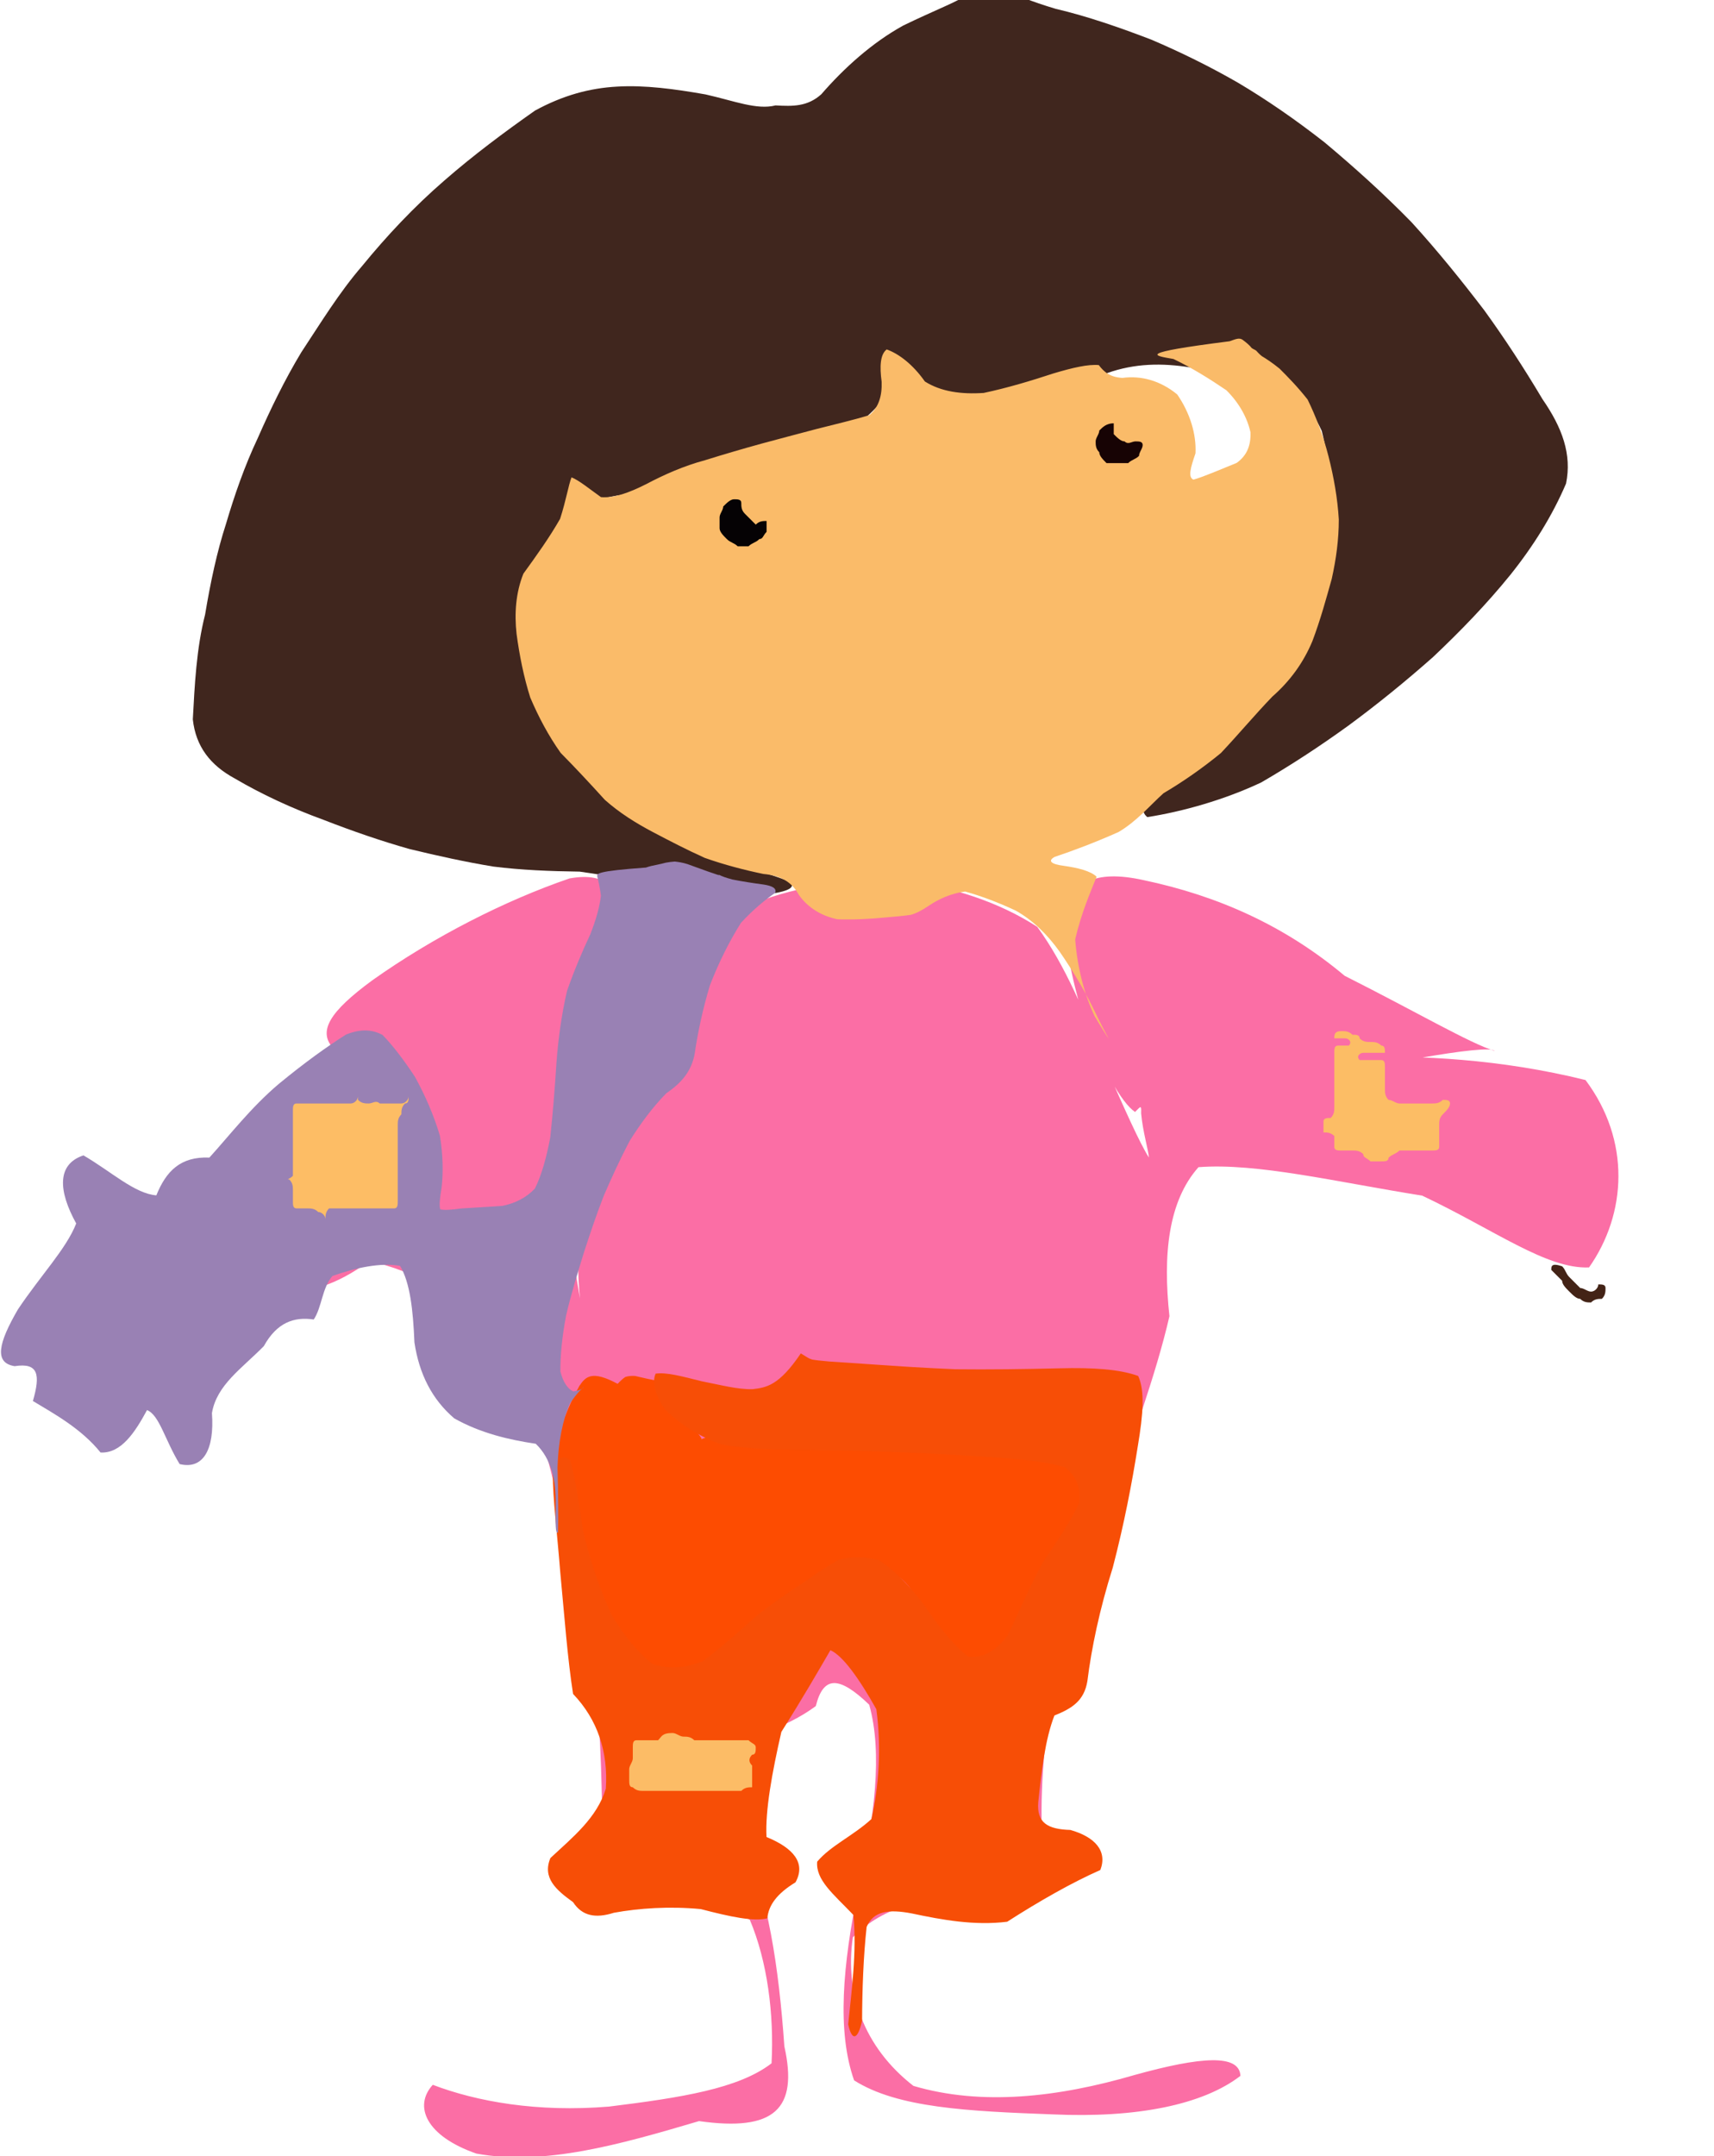 <?xml version="1.0" ?>
<svg xmlns="http://www.w3.org/2000/svg" version="1.1" width="474" height="596">
  <defs/>
  <g>
    <path d="M 266.357 -0.996 C 268.5 -1.231 270.425 -1.777 272.042 -2.488 C 273.317 -3.115 274.217 -3.543 274.69 -3.914 C 274.672 -3.989 274.567 -3.928 274.572 -3.833 C 274.872 -3.72 275.731 -3.479 277.55 -2.817 C 280.601 -1.536 285.221 0.444 291.929 2.434 C 300.798 4.511 309.869 7.689 318.362 10.946 C 326.519 14.421 334.479 18.333 342.285 22.817 C 350.262 27.538 358.3 33.089 366.292 39.343 C 374.392 46.119 382.596 53.471 390.398 61.468 C 397.695 69.472 404.321 77.716 410.5 85.806 C 416.094 93.529 421.375 101.608 426.58 110.345 C 432.044 118.247 434.732 125.598 433.085 133.648 C 429.333 142.461 424.031 150.971 417.651 158.924 C 411.167 166.923 403.907 174.426 396.311 181.599 C 388.586 188.433 380.8 194.748 372.802 200.627 C 364.877 206.349 356.987 211.504 348.805 216.256 C 338.643 221.062 327.038 224.325 317.285 225.846 C 314.297 223.472 317.035 218.036 323.509 211.262 C 331.728 204.838 340.007 197.915 347.33 190.253 C 353.434 182.166 358.309 174.126 362.023 166.338 C 364.739 158.645 366.716 150.97 367.975 143.151 C 368.23 135.107 367.511 126.986 365.526 119.105 C 362.279 112.076 357.667 106.452 351.803 102.663 C 344.975 101.118 337.385 101.154 329.305 101.579 C 321.446 100.292 313.795 100.396 306.107 103.148 C 297.804 106.517 289.272 109.491 280.698 111.189 C 272.285 111.245 264.381 109.825 257.462 107.498 C 252.003 105.226 248.126 103.71 245.775 103.587 C 244.841 105.169 244.28 108.129 242.809 112.05 C 239.028 116.398 232.801 120.78 224.516 124.939 C 214.882 128.573 204.684 131.453 194.609 133.55 C 185.29 135.067 177.256 136.126 170.74 136.956 C 165.706 137.833 161.942 139.044 159.103 140.888 C 156.817 143.68 154.807 147.643 152.823 152.966 C 150.682 159.67 148.766 167.284 147.492 175.361 C 147.245 183.581 148.434 191.728 151.024 199.56 C 155.183 206.986 160.891 214.085 167.973 220.693 C 176.374 226.804 185.819 232.169 195.683 236.359 C 205.04 239.297 212.927 241.541 218.25 243.617 C 220.222 245.151 218.289 246.259 213.231 247.038 C 206.075 247.394 197.396 246.863 187.951 245.525 C 178.423 243.811 169.14 242.164 160.287 240.912 C 152.01 240.807 144.118 240.479 136.451 239.52 C 128.86 238.274 121.158 236.589 113.201 234.655 C 105.34 232.428 97.528 229.736 89.437 226.588 C 80.913 223.483 72.547 219.648 64.928 215.171 C 58.137 211.494 54.139 206.31 53.324 198.833 C 53.836 189.385 54.3 179.36 56.713 169.889 C 58.231 160.806 60.019 152.435 62.491 144.83 C 64.83 136.915 67.608 128.863 71.298 121.06 C 74.839 112.991 78.763 104.935 83.318 97.379 C 88.576 89.449 93.708 80.951 100.184 73.472 C 106.871 65.289 114.436 57.203 122.918 49.866 C 130.959 42.854 139.544 36.479 147.95 30.567 C 155.625 26.381 163.006 24.349 170.717 23.936 C 178.293 23.485 186.563 24.588 195.13 26.103 C 203.118 27.899 209.272 30.446 214.477 29.135 C 219.242 29.398 223.29 29.504 227.129 26.054 C 233.4 18.824 241.179 11.794 249.809 7.047 C 258.106 3.008 266.618 -0.337 266.357 -0.996" stroke-width="0.0" fill="rgb(64, 38, 30)" opacity="1" stroke="rgb(75, 76, 114)" stroke-opacity="0.609" stroke-linecap="round" stroke-linejoin="round"/>
    <path d="M 316.3 243.276 C 336.866 247.606 355.358 255.877 371.862 269.709 C 391.935 279.819 406.413 288.333 413.337 290.472 C 412.425 289.47 404.3 290.368 391.933 292.541 C 379.908 293.088 373.225 292.412 376.182 292.328 C 391.715 291.593 415.019 292.679 438.467 298.522 C 451.007 315.246 449.868 335.48 439.443 350.316 C 427.717 350.825 413.265 339.91 393.303 330.472 C 369.358 326.654 347.574 321.37 331.438 322.605 C 323.039 332.044 321.565 346.869 323.404 363.786 C 319.597 380.32 312.987 397.617 306.814 416.821 C 300.457 437.176 294.417 457.633 289.679 477 C 287.388 494.213 287.786 508.214 289.046 518.14 C 287.787 523.548 281.43 524.939 270.335 524.247 C 256.911 523.946 244.366 526.743 235.856 535.46 C 233.596 550.663 238.753 565.757 252.597 576.534 C 271.401 582.077 292.45 579.752 313.817 573.509 C 332.121 568.427 342.76 567.678 343.035 573.763 C 332.648 581.771 314.308 585.462 291.114 584.409 C 267.704 583.537 248.173 582.626 236.196 575.004 C 231.39 561.326 233.093 543.105 237.29 522.408 C 241.894 502.24 244.121 484.624 240.378 471.178 C 231.994 463.126 227.701 463.172 225.607 471.559 C 217.237 477.743 205.8 481.245 194.957 483.074 C 187.006 483.807 182.687 484.588 182.637 486.472 C 187.179 490.434 195.503 497.361 205.216 508.161 C 212.417 523.657 215.367 543.719 216.914 565.629 C 220.801 582.99 214.093 589.213 193.322 586.267 C 171.158 592.819 150.507 598.671 131.728 595.242 C 117.816 590.409 114.291 582.131 119.684 576.239 C 131.902 580.885 148.55 583.884 168.411 582.256 C 188.28 579.795 204.237 577.326 213.369 570.293 C 214.099 556.687 212.184 542.05 207.377 530.668 C 198.87 524.642 189.305 523.025 180.783 523.902 C 174.236 524.52 169.705 522.629 167.087 516.896 C 166.368 506.84 166.722 493.067 165.607 476.316 C 161.398 457.527 157.352 437.527 154.673 417.217 C 151.107 398.021 144.451 380.683 134.989 366.227 C 122.978 355.431 109.677 349.144 97.159 347.793 C 87.46 350.131 82.522 353.846 83.313 356.577 C 89.104 356.516 97.82 352.684 106.881 344.725 C 114.109 333.845 118.229 322.23 117.778 311.546 C 111.61 302.796 101.848 295.681 92.422 290.015 C 87.575 285.133 91.232 279.567 102.973 270.945 C 119.925 258.931 139.693 248.89 157.499 242.794 C 168.047 240.913 172.131 245.738 171.295 256.477 C 167.669 271.354 163.308 288.487 159.655 306.383 C 157.763 323.625 157.756 339.042 159.191 351.775 C 160.738 361.171 161.832 366.698 162.04 368.128 C 161.221 365.568 160.101 359.536 159.898 350.757 C 161.481 340.186 164.664 328.385 168.987 315.711 C 174 302.654 179.694 289.624 186.057 277.013 C 193.132 265.476 201.459 255.798 211.486 248.554 C 223.288 244.407 236.299 242.969 249.916 243.303 C 263.572 245.257 276.184 249.273 286.853 256.181 C 294.609 266.816 300.181 280.292 305.63 294.373 C 311.047 306.711 315.198 315.943 317.717 319.939 C 317.618 317.941 316.024 312.82 315.575 307.716 C 315.662 305.275 315.496 305.779 313.888 307.347 C 310.106 304.733 304.901 295.645 299.231 280.189 C 293.625 259.778 288.369 237.068 316.3 243.276" stroke-width="0.0" fill="rgb(251, 110, 165)" opacity="1" stroke="rgb(144, 58, 37)" stroke-opacity="0.468" stroke-linecap="round" stroke-linejoin="round"/>
    <path d="M 340.042 94.323 C 341.627 93.775 342.656 93.272 343.57 93.87 C 344.708 94.702 345.62 95.481 346.147 96.191 C 346.599 96.521 347 96.631 347.377 96.905 C 347.769 97.312 348.236 97.876 348.956 98.437 C 350.181 99.17 351.853 100.263 353.866 101.896 C 356.146 104.174 358.828 106.893 361.611 110.429 C 363.91 115.115 365.956 120.475 367.387 126.107 C 368.849 131.828 369.901 137.758 370.24 143.58 C 370.245 149.121 369.497 154.579 368.289 159.994 C 366.72 165.604 365.131 171.417 362.932 177.218 C 360.491 183.052 356.867 188.141 351.883 192.517 C 347.122 197.449 342.57 202.901 337.636 208.137 C 332.29 212.524 326.881 216.226 321.753 219.254 C 317.821 222.802 314.47 226.91 309.384 229.938 C 303.158 232.739 296.712 235.162 291.685 236.835 C 289.641 237.932 290.677 238.865 294.138 239.304 C 298.006 239.845 301.567 240.712 303.266 242.316 C 301.706 246.261 299.06 252.195 297.343 259.618 C 297.935 267.688 300 275.143 302.697 280.849 C 304.989 284.675 306.371 286.814 306.603 287.074 C 305.822 285.647 304.252 282.719 302.216 278.463 C 299.718 273.404 296.578 268.171 293.064 263.074 C 289.604 258.231 285.59 254.324 280.906 251.698 C 276.064 249.431 271.326 247.64 266.902 246.421 C 263.014 246.928 259.682 248.447 256.914 250.301 C 254.923 251.654 253.415 252.418 251.883 252.862 C 250.069 253.123 247.73 253.359 244.654 253.605 C 240.816 253.972 236.31 254.253 231.588 254.087 C 227.09 253.142 223.401 250.855 220.921 247.346 C 219.011 243.772 215.82 241.966 211.129 241.565 C 205.908 240.483 200.399 239.058 194.89 237.115 C 189.795 234.82 185.117 232.38 180.482 229.947 C 175.836 227.481 171.39 224.739 167.259 221.07 C 163.289 216.692 159.182 212.276 155.05 208.096 C 151.685 203.357 148.948 198.214 146.639 192.795 C 144.852 187.141 143.667 181.237 142.855 175.214 C 142.235 169.544 142.622 163.877 144.737 158.57 C 148.375 153.551 151.934 148.59 154.891 143.408 C 156.58 138.185 157.202 134.065 158.055 131.941 C 160.093 132.734 163.009 135.141 166.199 137.409 C 169.783 137.703 173.878 136.231 178.59 133.868 C 183.648 131.199 189.071 128.783 194.936 127.214 C 200.342 125.523 205.595 123.997 210.642 122.606 C 215.572 121.285 220.577 119.945 225.765 118.586 C 231.03 117.261 236.212 116.019 240.419 114.757 C 242.981 112.597 243.95 109.473 243.815 105.541 C 243.235 101.235 243.422 97.946 245.209 96.584 C 248.463 97.723 252.398 100.646 255.77 105.439 C 260.211 108.253 265.811 109.028 272.035 108.608 C 278.621 107.214 285.202 105.227 291.321 103.214 C 296.687 101.613 300.957 100.635 303.866 100.911 C 305.309 102.825 307.033 104.283 310.436 104.449 C 315.512 103.775 320.812 105.131 325.558 109.024 C 329.176 114.292 330.862 120.069 330.607 125.303 C 329.197 129.393 328.502 131.901 330.038 132.575 C 333.215 131.666 337.493 129.745 341.965 127.966 C 344.914 125.876 345.95 123.001 345.813 119.467 C 344.922 115.496 342.766 111.474 339.165 107.875 C 334.566 104.753 329.628 101.67 324.515 99.224 C 319.116 98.283 313.834 97.644 340.042 94.323" stroke-width="0.0" fill="rgb(250, 187, 105)" opacity="1.0" stroke="rgb(142, 213, 74)" stroke-opacity="0.09" stroke-linecap="round" stroke-linejoin="round"/>
    <path d="M 170.804 382.492 C 171.497 381.745 172.191 381.095 172.912 380.596 C 173.705 380.338 174.602 380.248 175.632 380.315 C 176.757 380.569 177.928 380.845 179.142 381.115 C 180.378 381.369 181.55 381.601 182.654 381.822 C 183.692 382.033 184.647 382.268 185.493 382.48 C 186.278 382.665 187.036 382.825 187.758 382.932 C 188.495 382.999 189.283 383.075 190.081 383.247 C 190.96 383.538 191.855 383.986 192.795 384.645 C 193.673 385.462 194.402 386.405 194.913 387.436 C 195.153 388.457 195.092 389.39 194.72 390.222 C 194.056 390.905 193.271 391.478 192.461 392.025 C 191.783 392.579 191.391 393.143 191.357 393.774 C 191.642 394.47 192.189 395.2 192.811 395.919 C 193.358 396.59 193.749 397.143 193.982 397.562 C 193.987 397.799 193.909 397.897 193.923 397.861 C 194.085 397.711 194.562 397.518 195.458 397.31 C 196.808 397.084 198.692 396.898 200.988 396.733 C 203.723 396.621 206.838 396.593 210.218 396.634 C 213.859 396.662 217.69 396.645 221.628 396.576 C 225.61 396.504 229.586 396.347 233.511 396.261 C 237.445 396.145 241.41 395.918 245.407 395.705 C 249.507 395.486 253.694 395.32 257.874 395.199 C 262.046 395.163 266.063 395.206 269.851 395.298 C 273.353 395.408 276.591 395.45 279.65 395.362 C 282.598 395.157 285.553 395.018 288.564 395.24 C 291.69 396.075 294.848 397.543 297.85 399.612 C 300.545 402.254 302.802 405.392 304.438 408.91 C 305.374 412.667 305.56 416.538 305.095 420.408 C 304.072 424.167 302.619 427.686 300.899 430.885 C 299.083 433.716 297.267 436.222 295.546 438.41 C 294.07 440.356 292.783 442.174 291.719 444.075 C 290.783 446.198 289.761 448.614 288.442 451.313 C 286.707 454.206 284.507 457.13 281.883 459.892 C 278.88 462.301 275.547 464.135 272.036 465.1 C 268.529 464.989 265.18 463.891 262.168 461.904 C 259.676 459.135 257.759 455.823 256.367 452.281 C 255.318 448.727 254.465 445.343 253.6 442.313 C 252.474 439.767 250.955 437.677 248.931 436.096 C 246.482 435.039 243.748 434.424 240.877 434.205 C 238.033 434.294 235.421 434.562 233.205 434.814 C 231.494 434.92 230.373 434.936 229.725 434.886 C 229.438 434.814 229.398 434.861 229.506 435.036 C 229.665 435.402 229.75 436.063 229.687 437.066 C 229.425 438.399 228.943 440.029 228.248 441.866 C 227.325 443.822 226.162 445.835 224.763 447.839 C 223.145 449.726 221.264 451.55 219.176 453.437 C 216.894 455.555 214.433 457.846 211.779 460.179 C 208.879 462.38 205.724 464.277 202.271 465.746 C 198.557 466.671 194.64 466.997 190.501 466.707 C 186.351 465.914 182.38 464.66 178.77 463.111 C 175.718 461.349 173.258 459.508 171.297 457.731 C 169.691 456.129 168.322 454.713 167.073 453.466 C 165.818 452.376 164.441 451.365 163.002 450.172 C 161.519 448.664 160.1 446.66 158.841 443.976 C 157.735 440.731 156.804 436.985 156.119 432.866 C 155.688 428.533 155.411 424.119 155.123 419.666 C 154.668 415.181 154.279 410.684 154.097 406.197 C 154.091 401.743 154.601 397.301 155.66 393.118 C 157.037 389.322 158.595 385.984 160.222 383.064 C 161.901 380.6 163.548 378.578 170.804 382.492" stroke-width="0.0" fill="rgb(253, 76, 1)" opacity="1" stroke="rgb(42, 1, 70)" stroke-opacity="0.385" stroke-linecap="round" stroke-linejoin="round"/>
    <path d="M 221.457 374.076 C 221.969 374.375 222.48 374.69 222.965 375.001 C 223.412 375.302 223.921 375.572 224.648 375.786 C 225.65 375.962 227.119 376.125 229.315 376.316 C 232.418 376.528 236.518 376.786 241.737 377.149 C 248.112 377.613 255.624 378.091 264.158 378.456 C 273.434 378.562 283.266 378.436 293.071 378.195 C 302.087 377.961 309.597 378.43 314.761 380.312 C 316.642 384.426 316.133 390.909 314.685 399.546 C 313.04 409.956 310.851 421.346 307.743 433.238 C 304.062 444.868 301.816 455.754 300.722 464.581 C 299.848 470.1 296.442 472.215 291.596 474.162 C 289.045 480.669 288.008 489.552 287.136 498.082 C 286.652 503.832 289.712 505.599 296.005 505.793 C 302.8 507.717 306.315 511.6 304.293 516.866 C 296.485 520.31 287.465 525.434 278.535 531.164 C 269.47 532.293 260.453 530.635 252.184 528.876 C 245.693 527.629 241.55 528.209 239.664 532.592 C 238.779 540.625 238.435 549.994 238.408 558.513 C 237.249 563.836 235.597 564.306 234.561 559.52 C 235.459 550.58 236.99 539.536 236.011 529.292 C 230.365 523.425 225.562 519.591 225.986 514.563 C 229.744 510.106 235.871 507.459 240.992 502.78 C 243.048 493.734 243.782 483.009 242.347 472.418 C 237.543 463.879 233.118 457.669 229.648 456.111 C 226.623 461.313 221.831 469.612 216.085 478.692 C 213.507 489.938 211.583 500.507 211.976 507.744 C 219.469 510.815 222.923 514.954 219.99 520.277 C 214.826 523.401 212.52 526.66 212.208 530.209 C 208.472 531.197 201.886 529.775 193.788 527.666 C 185.069 526.843 176.759 527.418 169.769 528.684 C 164.666 530.308 160.968 529.573 158.474 525.746 C 153.699 522.321 149.954 518.998 152.208 513.561 C 158.445 507.762 165.087 502.433 167.54 494.384 C 168.219 484.255 165.262 475.281 158.48 468.199 C 156.949 458.426 156.089 446.715 154.939 434.587 C 154.07 423.463 152.833 414.127 152.888 407.243 C 153.898 403.004 155.644 401.795 157.685 403.66 C 159.069 408.346 160.071 415.103 161.231 423.02 C 163.126 431.208 165.804 439.061 169.011 446.118 C 172.457 451.961 176.249 456.615 180.373 459.885 C 184.811 461.392 189.512 461.126 194.389 459.121 C 199.311 455.497 204.314 451.005 209.478 446.401 C 214.497 442.526 219.061 439.446 222.971 436.88 C 226.184 434.617 229.015 432.737 231.837 431.195 C 235.058 430.222 238.812 430.121 242.959 431.196 C 247.188 433.845 251.399 438.094 255.522 443.581 C 259.5 449.411 263.526 454.55 267.648 457.864 C 271.716 458.443 275.425 456.361 278.714 451.96 C 281.633 445.83 284.608 438.871 288.315 431.988 C 292.47 425.854 296.121 420.346 298.444 415.465 C 298.996 411.244 297.646 407.864 294.398 405.482 C 289.41 404.091 283.048 403.373 275.628 402.85 C 267.467 402.288 258.868 401.812 250.008 401.442 C 240.965 401.079 231.989 400.818 223.208 400.758 C 214.75 400.813 206.76 400.464 199.44 399.244 C 193.098 396.936 187.864 393.47 183.843 389.501 C 181.233 385.606 180.242 382.101 181.303 379.676 C 184.293 379.223 188.665 380.434 194.017 381.774 C 199.361 382.808 203.998 384.074 208.148 383.969 C 211.875 383.494 215.382 383.093 221.457 374.076" stroke-width="0.0" fill="rgb(247, 78, 6)" opacity="1" stroke="rgb(199, 144, 147)" stroke-opacity="0.721" stroke-linecap="round" stroke-linejoin="round"/>
    <path d="M 178.621 239.79 C 179.607 239.447 180.672 239.196 181.698 239.013 C 182.584 238.839 183.36 238.642 184.099 238.449 C 184.873 238.3 185.721 238.199 186.605 238.131 C 187.534 238.241 188.694 238.383 190.114 238.835 C 191.728 239.425 193.925 240.198 195.665 240.841 C 197.277 241.356 198.38 241.802 198.809 241.887 C 198.795 241.839 198.748 241.763 198.995 241.859 C 199.583 242.191 200.697 242.591 202.546 243.092 C 205.158 243.615 208.181 244.086 211.167 244.483 C 213.598 244.858 214.836 245.532 214.374 246.784 C 211.911 248.47 208.507 251.167 204.922 255.06 C 201.756 260.072 198.817 265.901 196.336 272.309 C 194.35 278.872 192.971 285.365 192.101 291.29 C 191.243 296.042 188.464 299.341 184.295 302.145 C 180.514 305.982 177.228 310.433 174.196 315.238 C 171.516 320.3 169.17 325.411 166.978 330.487 C 165.002 335.553 163.258 340.716 161.525 346.051 C 159.808 351.637 157.991 357.424 156.568 363.529 C 155.451 369.339 154.931 374.711 154.971 379.046 C 155.729 382.094 157.016 383.897 158.556 384.589 C 160.001 384.439 161.077 383.845 161.491 383.363 C 161.011 383.631 159.607 385.036 157.637 387.838 C 155.634 392.362 154.391 398.51 154.178 405.585 C 154.379 412.823 154.44 419.413 154.316 423.599 C 153.551 424.119 153.611 421.025 153.668 415.728 C 153.819 409.308 152.445 403.153 148.159 399.055 C 140.906 397.973 132.924 396.158 125.61 392.026 C 119.456 386.76 115.905 379.723 114.608 371.033 C 114.232 362.054 113.407 354.547 110.646 349.897 C 105.264 348.912 98.439 350.38 91.938 352.673 C 89.021 356.049 89.047 361.281 86.764 364.707 C 81.377 363.903 76.609 365.479 72.965 372.059 C 66.863 378.277 59.917 382.786 58.611 390.576 C 59.348 400.702 56.165 406.258 49.676 404.662 C 45.641 398.09 44.052 391.041 40.657 389.753 C 37.393 395.769 33.555 401.78 27.806 401.47 C 22.496 394.863 14.877 390.712 9.098 387.233 C 11.213 379.924 10.617 376.581 4.055 377.606 C -1.702 376.696 -0.456 371.232 4.957 361.915 C 11.315 352.416 18.302 345.218 21.075 338.165 C 16.122 329.197 15.66 321.8 23.083 319.345 C 30.722 323.795 37.259 329.924 43.237 330.392 C 45.934 323.685 49.945 319.611 57.901 319.955 C 63.388 313.928 69.372 306.126 77.081 299.605 C 84.302 293.648 90.632 289.137 95.678 285.962 C 99.607 284.363 102.848 284.47 105.785 286.052 C 108.603 288.934 111.623 292.889 114.73 297.596 C 117.587 302.773 119.978 308.274 121.646 313.879 C 122.527 319.246 122.578 324.089 122.141 328.118 C 121.64 331.118 121.413 333.159 121.752 334.247 C 122.855 334.557 124.812 334.377 127.619 334.014 C 131.138 333.764 135.043 333.592 138.974 333.295 C 142.509 332.566 145.542 331.035 147.916 328.526 C 149.741 324.871 151.096 320.098 152.178 314.348 C 152.864 307.861 153.438 300.909 153.885 293.758 C 154.407 286.777 155.362 280.083 156.821 273.845 C 158.823 268.129 161.036 262.938 163.239 258.253 C 164.882 254.091 165.852 250.519 166.184 247.541 C 165.873 245.217 165.491 243.522 165.18 242.313 C 164.998 241.442 164.911 240.788 178.621 239.79" stroke-width="0.0" fill="rgb(153, 129, 180)" opacity="1.0" stroke="rgb(22, 147, 239)" stroke-opacity="0.708" stroke-linecap="round" stroke-linejoin="round"/>
    <path d="M 99.0 304.0 C 100.0 305.0 101.0 305.0 102.0 305.0 C 103.0 305.0 104.0 304.0 105.0 305.0 C 106.0 305.0 107.0 305.0 108.0 305.0 C 109.0 305.0 110.0 305.0 111.0 305.0 C 112.0 305.0 113.0 304.0 113.0 303.0 C 113.0 304.0 113.0 305.0 112.0 305.0 C 111.0 306.0 111.0 307.0 111.0 308.0 C 110.0 309.0 110.0 310.0 110.0 311.0 C 110.0 312.0 110.0 313.0 110.0 314.0 C 110.0 315.0 110.0 316.0 110.0 317.0 C 110.0 318.0 110.0 319.0 110.0 320.0 C 110.0 321.0 110.0 322.0 110.0 323.0 C 110.0 324.0 110.0 325.0 110.0 326.0 C 110.0 327.0 110.0 328.0 110.0 329.0 C 110.0 330.0 110.0 331.0 110.0 332.0 C 110.0 333.0 110.0 334.0 109.0 334.0 C 108.0 334.0 107.0 334.0 106.0 334.0 C 105.0 334.0 104.0 334.0 103.0 334.0 C 102.0 334.0 101.0 334.0 100.0 334.0 C 99.0 334.0 98.0 334.0 97.0 334.0 C 96.0 334.0 95.0 334.0 94.0 334.0 C 93.0 334.0 92.0 334.0 91.0 334.0 C 90.0 335.0 90.0 336.0 90.0 337.0 C 90.0 336.0 89.0 335.0 88.0 335.0 C 87.0 334.0 86.0 334.0 85.0 334.0 C 84.0 334.0 83.0 334.0 82.0 334.0 C 81.0 334.0 81.0 333.0 81.0 332.0 C 81.0 331.0 81.0 330.0 81.0 329.0 C 81.0 328.0 81.0 327.0 80.0 326.0 C 79.0 326.0 80.0 326.0 81.0 325.0 C 81.0 324.0 81.0 323.0 81.0 322.0 C 81.0 321.0 81.0 320.0 81.0 319.0 C 81.0 318.0 81.0 317.0 81.0 316.0 C 81.0 315.0 81.0 314.0 81.0 313.0 C 81.0 312.0 81.0 311.0 81.0 310.0 C 81.0 309.0 81.0 308.0 81.0 307.0 C 81.0 306.0 81.0 305.0 82.0 305.0 C 83.0 305.0 84.0 305.0 85.0 305.0 C 86.0 305.0 87.0 305.0 88.0 305.0 C 89.0 305.0 90.0 305.0 91.0 305.0 C 92.0 305.0 93.0 305.0 94.0 305.0 C 95.0 305.0 96.0 305.0 97.0 305.0 C 98.0 305.0 99.0 304.0 99.0 303.0 C 99.0 302.0 99.0 301.0 99.0 304.0" stroke-width="0.0" fill="rgb(253, 189, 101)" opacity="1.0" stroke="rgb(84, 53, 108)" stroke-opacity="0.494" stroke-linecap="round" stroke-linejoin="round"/>
    <path d="M 203.0 138.0 C 204.0 138.0 205.0 138.0 205.0 139.0 C 205.0 140.0 205.0 141.0 206.0 142.0 C 207.0 143.0 208.0 144.0 209.0 145.0 C 210.0 144.0 211.0 144.0 212.0 144.0 C 212.0 145.0 212.0 146.0 212.0 147.0 C 211.0 148.0 211.0 149.0 210.0 149.0 C 209.0 150.0 208.0 150.0 207.0 151.0 C 206.0 151.0 205.0 151.0 204.0 151.0 C 203.0 150.0 202.0 150.0 201.0 149.0 C 200.0 148.0 199.0 147.0 199.0 146.0 C 199.0 145.0 199.0 144.0 199.0 143.0 C 199.0 142.0 200.0 141.0 200.0 140.0 C 201.0 139.0 202.0 138.0 203.0 138.0" stroke-width="0.0" fill="rgb(5, 2, 4)" opacity="1.0" stroke="rgb(4, 5, 165)" stroke-opacity="0.883" stroke-linecap="round" stroke-linejoin="round"/>
    <path d="M 308.0 117.0 C 308.0 118.0 308.0 119.0 308.0 120.0 C 309.0 121.0 310.0 122.0 311.0 122.0 C 312.0 123.0 313.0 122.0 314.0 122.0 C 315.0 122.0 316.0 122.0 316.0 123.0 C 316.0 124.0 315.0 125.0 315.0 126.0 C 314.0 127.0 313.0 127.0 312.0 128.0 C 311.0 128.0 310.0 128.0 309.0 128.0 C 308.0 128.0 307.0 128.0 306.0 128.0 C 305.0 127.0 304.0 126.0 304.0 125.0 C 303.0 124.0 303.0 123.0 303.0 122.0 C 303.0 121.0 304.0 120.0 304.0 119.0 C 305.0 118.0 306.0 117.0 308.0 117.0" stroke-width="0.0" fill="rgb(23, 3, 4)" opacity="1.0" stroke="rgb(42, 191, 131)" stroke-opacity="0.751" stroke-linecap="round" stroke-linejoin="round"/>
    <path d="M 432.0 350.0 C 433.0 351.0 433.0 352.0 434.0 353.0 C 435.0 354.0 436.0 355.0 437.0 356.0 C 438.0 356.0 439.0 357.0 440.0 357.0 C 441.0 357.0 442.0 356.0 442.0 355.0 C 443.0 355.0 444.0 355.0 444.0 356.0 C 444.0 357.0 444.0 358.0 443.0 359.0 C 442.0 359.0 441.0 359.0 440.0 360.0 C 439.0 360.0 438.0 360.0 437.0 359.0 C 436.0 359.0 435.0 358.0 434.0 357.0 C 433.0 356.0 432.0 355.0 432.0 354.0 C 431.0 353.0 430.0 352.0 429.0 351.0 C 429.0 350.0 429.0 349.0 432.0 350.0" stroke-width="0.0" fill="rgb(67, 35, 22)" opacity="1.0" stroke="rgb(111, 65, 159)" stroke-opacity="0.715" stroke-linecap="round" stroke-linejoin="round"/>
    <path d="M 186.0 479.0 C 187.0 479.0 188.0 480.0 189.0 480.0 C 190.0 480.0 191.0 480.0 192.0 481.0 C 193.0 481.0 194.0 481.0 195.0 481.0 C 196.0 481.0 197.0 481.0 198.0 481.0 C 199.0 481.0 200.0 481.0 201.0 481.0 C 202.0 481.0 203.0 481.0 204.0 481.0 C 205.0 481.0 206.0 481.0 207.0 481.0 C 208.0 482.0 209.0 482.0 209.0 483.0 C 209.0 484.0 209.0 485.0 208.0 485.0 C 207.0 486.0 207.0 487.0 208.0 488.0 C 208.0 489.0 208.0 490.0 208.0 491.0 C 208.0 492.0 208.0 493.0 208.0 494.0 C 207.0 494.0 206.0 494.0 205.0 495.0 C 204.0 495.0 203.0 495.0 202.0 495.0 C 201.0 495.0 200.0 495.0 199.0 495.0 C 198.0 495.0 197.0 495.0 196.0 495.0 C 195.0 495.0 194.0 495.0 193.0 495.0 C 192.0 495.0 191.0 495.0 190.0 495.0 C 189.0 495.0 188.0 495.0 187.0 495.0 C 186.0 495.0 185.0 495.0 184.0 495.0 C 183.0 495.0 182.0 495.0 181.0 495.0 C 180.0 495.0 179.0 495.0 178.0 495.0 C 177.0 495.0 176.0 495.0 175.0 494.0 C 174.0 494.0 174.0 493.0 174.0 492.0 C 174.0 491.0 174.0 490.0 174.0 489.0 C 174.0 488.0 175.0 487.0 175.0 486.0 C 175.0 485.0 175.0 484.0 175.0 483.0 C 175.0 482.0 175.0 481.0 176.0 481.0 C 177.0 481.0 178.0 481.0 179.0 481.0 C 180.0 481.0 181.0 481.0 182.0 481.0 C 183.0 480.0 183.0 479.0 186.0 479.0" stroke-width="0.0" fill="rgb(252, 188, 102)" opacity="1.0" stroke="rgb(146, 36, 21)" stroke-opacity="0.113" stroke-linecap="round" stroke-linejoin="round"/>
    <path d="M 371.0 285.0 C 372.0 285.0 373.0 285.0 374.0 286.0 C 375.0 286.0 376.0 286.0 376.0 287.0 C 377.0 288.0 378.0 288.0 379.0 288.0 C 380.0 288.0 381.0 288.0 382.0 289.0 C 383.0 289.0 383.0 290.0 383.0 291.0 C 382.0 291.0 381.0 291.0 380.0 291.0 C 379.0 291.0 378.0 291.0 377.0 291.0 C 376.0 291.0 375.0 292.0 376.0 293.0 C 377.0 293.0 378.0 293.0 379.0 293.0 C 380.0 293.0 381.0 293.0 382.0 293.0 C 383.0 293.0 383.0 294.0 383.0 295.0 C 383.0 296.0 383.0 297.0 383.0 298.0 C 383.0 299.0 383.0 300.0 383.0 301.0 C 383.0 302.0 383.0 303.0 384.0 304.0 C 385.0 304.0 386.0 305.0 387.0 305.0 C 388.0 305.0 389.0 305.0 390.0 305.0 C 391.0 305.0 392.0 305.0 393.0 305.0 C 394.0 305.0 395.0 305.0 396.0 305.0 C 397.0 305.0 398.0 305.0 399.0 304.0 C 400.0 304.0 401.0 304.0 401.0 305.0 C 401.0 306.0 400.0 307.0 399.0 308.0 C 398.0 309.0 398.0 310.0 398.0 311.0 C 398.0 312.0 398.0 313.0 398.0 314.0 C 398.0 315.0 398.0 316.0 398.0 317.0 C 398.0 318.0 397.0 318.0 396.0 318.0 C 395.0 318.0 394.0 318.0 393.0 318.0 C 392.0 318.0 391.0 318.0 390.0 318.0 C 389.0 318.0 388.0 318.0 387.0 318.0 C 386.0 319.0 385.0 319.0 384.0 320.0 C 384.0 321.0 383.0 321.0 382.0 321.0 C 381.0 321.0 380.0 321.0 379.0 321.0 C 378.0 320.0 377.0 320.0 377.0 319.0 C 376.0 318.0 375.0 318.0 374.0 318.0 C 373.0 318.0 372.0 318.0 371.0 318.0 C 370.0 318.0 369.0 318.0 369.0 317.0 C 369.0 316.0 369.0 315.0 369.0 314.0 C 368.0 313.0 367.0 313.0 366.0 313.0 C 366.0 312.0 366.0 311.0 366.0 310.0 C 366.0 309.0 367.0 309.0 368.0 309.0 C 369.0 308.0 369.0 307.0 369.0 306.0 C 369.0 305.0 369.0 304.0 369.0 303.0 C 369.0 302.0 369.0 301.0 369.0 300.0 C 369.0 299.0 369.0 298.0 369.0 297.0 C 369.0 296.0 369.0 295.0 369.0 294.0 C 369.0 293.0 369.0 292.0 369.0 291.0 C 369.0 290.0 369.0 289.0 370.0 289.0 C 371.0 289.0 372.0 289.0 373.0 289.0 C 374.0 288.0 373.0 287.0 372.0 287.0 C 371.0 287.0 370.0 287.0 369.0 287.0 C 369.0 286.0 369.0 285.0 371.0 285.0" stroke-width="0.0" fill="rgb(252, 189, 101)" opacity="1.0" stroke="rgb(220, 162, 176)" stroke-opacity="0.854" stroke-linecap="round" stroke-linejoin="round"/>
  </g>
</svg>

